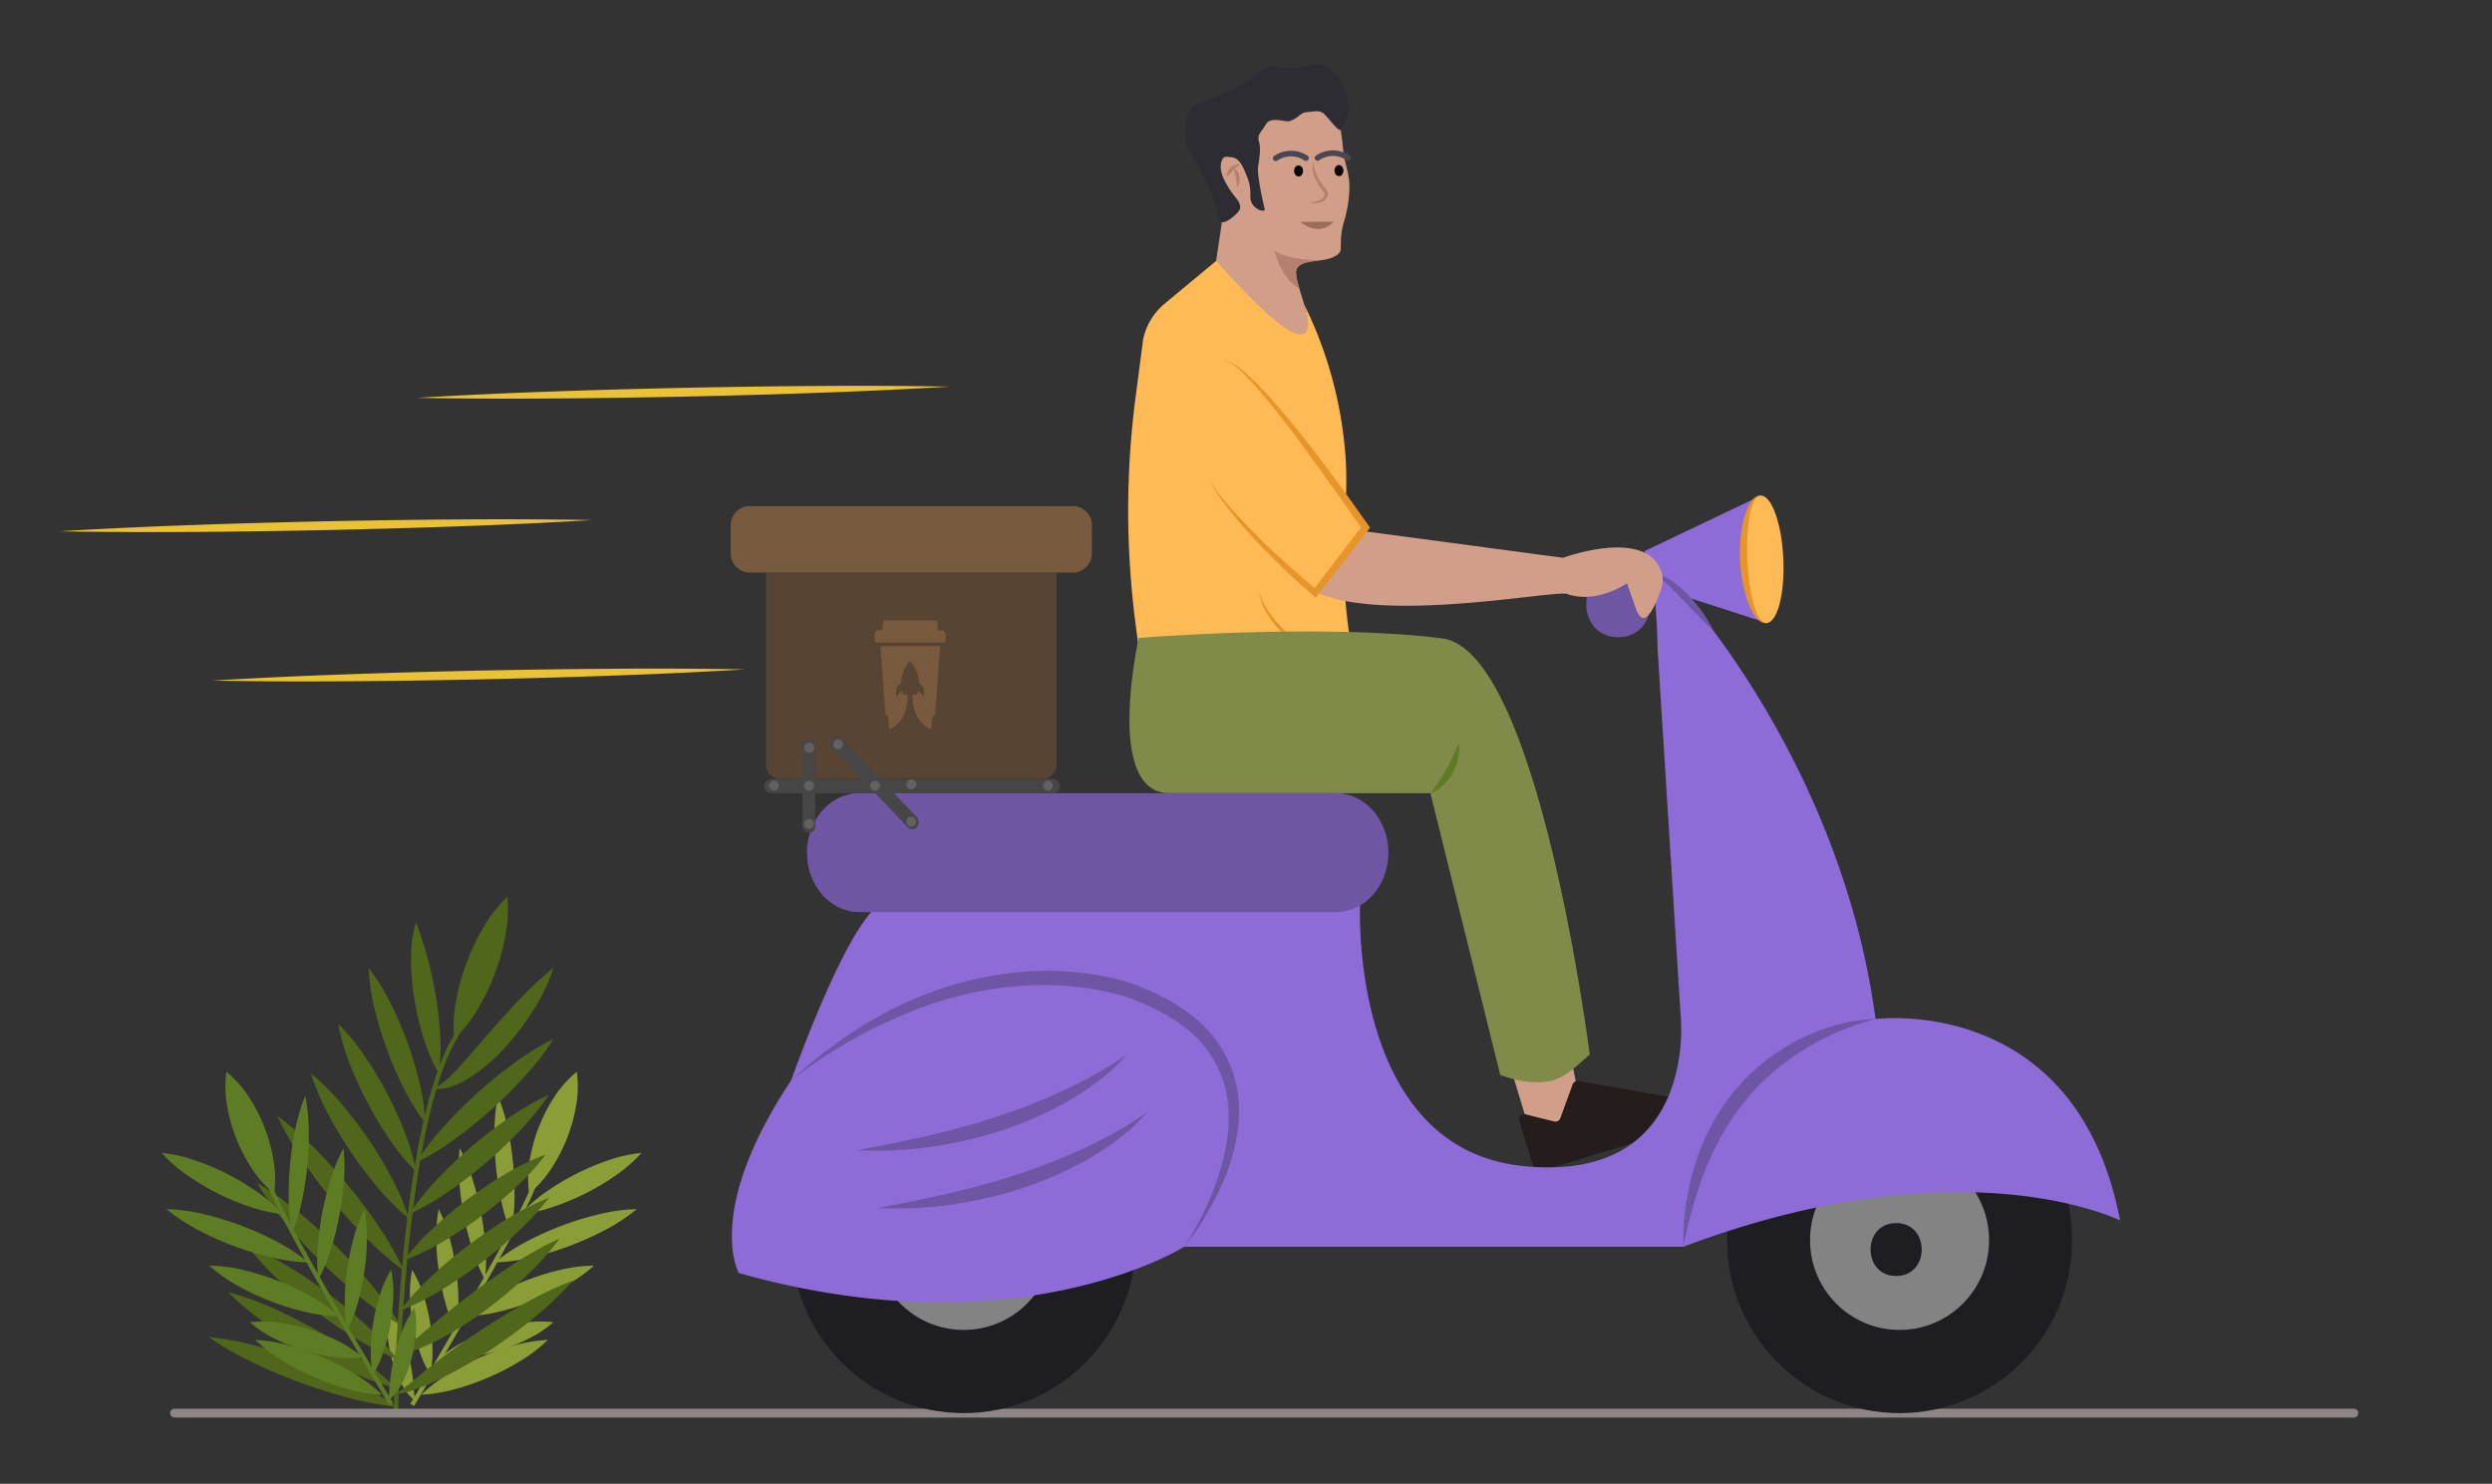 <svg width="492" height="293" fill="none" xmlns="http://www.w3.org/2000/svg"><rect width="100%" height="100%" fill="#333333" stroke="none"/><path d="M81.74 277.645l-.734-.441c.206-.342 20.657-34.426 23.84-42.918l.802.301c-3.212 8.565-23.065 41.654-23.908 43.058z" fill="#8B9D36"/><path d="M98.316 216.414a36.78 36.78 0 011.977 6.626 62.134 62.134 0 011.01 6.718 60.8 60.8 0 01.278 6.788 36.213 36.213 0 01-.698 6.88 36.345 36.345 0 01-1.98-6.626 60.837 60.837 0 01-1.007-6.718 61.953 61.953 0 01-.273-6.788c.014-2.31.246-4.614.693-6.88zM90.769 226.734a35.08 35.08 0 012.565 6.248 58.874 58.874 0 011.611 6.43c.422 2.171.719 4.365.89 6.57.195 2.248.17 4.51-.074 6.754a34.67 34.67 0 01-2.57-6.247 57.958 57.958 0 01-1.606-6.431 59.029 59.029 0 01-.885-6.57 35.11 35.11 0 01.069-6.754zM86.61 238.75c.928 1.854 1.66 3.8 2.184 5.807a49.424 49.424 0 011.221 5.944c.29 2.004.456 4.024.495 6.048.06 2.073-.1 4.147-.477 6.187a29.38 29.38 0 01-2.188-5.807 48.528 48.528 0 01-1.217-5.945 49.432 49.432 0 01-.49-6.048c-.059-2.073.1-4.147.472-6.186zM81.373 250.743a22.76 22.76 0 012.214 4.942c.54 1.67.96 3.377 1.257 5.107.304 1.729.482 3.477.533 5.232a22.515 22.515 0 01-.433 5.399 22.51 22.51 0 01-2.219-4.941 36.469 36.469 0 01-1.253-5.108c-.299-1.73-.475-3.478-.528-5.233-.072-1.81.072-3.622.43-5.398zM76.753 258.239a20.503 20.503 0 012.337 4.339c.59 1.466 1.08 2.97 1.47 4.501.385 1.52.681 3.062.887 4.616.096.784.184 1.563.243 2.357.03.809.116 1.616.258 2.413a4.727 4.727 0 01-.568-.359l-.462-.462a8.504 8.504 0 01-.806-1.009 16.217 16.217 0 01-1.24-2.159 24.052 24.052 0 01-1.629-4.553 26.966 26.966 0 01-.766-4.741 17.845 17.845 0 01.276-4.943zM102.804 239.735a29.523 29.523 0 015.206-4.515 48.2 48.2 0 015.754-3.431 47.411 47.411 0 016.169-2.612c2.173-.77 4.43-1.28 6.723-1.518a29.152 29.152 0 01-5.203 4.52 47.519 47.519 0 01-5.757 3.426 48.303 48.303 0 01-6.172 2.607 29.447 29.447 0 01-6.72 1.523zM97.69 249.288a36.267 36.267 0 016.421-4.204 60.39 60.39 0 016.848-3.068 59.497 59.497 0 017.171-2.207 35.863 35.863 0 017.602-1.059 35.966 35.966 0 01-6.418 4.209 59.431 59.431 0 01-6.85 3.062 60.527 60.527 0 01-7.173 2.201c-2.489.623-5.037.98-7.6 1.066zM91.67 259.906a30.965 30.965 0 015.789-4.059 50.874 50.874 0 016.23-2.928 50.03 50.03 0 016.563-2.071 30.587 30.587 0 017.009-.93 30.655 30.655 0 01-5.786 4.064 50.06 50.06 0 01-6.232 2.922 50.941 50.941 0 01-6.565 2.067 30.962 30.962 0 01-7.007.935zM86.914 268.078a23.223 23.223 0 015.083-3.348 36.951 36.951 0 015.446-2.19 36.394 36.394 0 015.722-1.314 22.978 22.978 0 016.087-.143 22.952 22.952 0 01-5.082 3.354 36.49 36.49 0 01-5.448 2.185 37.013 37.013 0 01-5.723 1.307c-2.013.317-4.06.367-6.085.149z" fill="#8B9D36"/><path d="M83.158 275.412a30.522 30.522 0 015.588-4.247 50.268 50.268 0 016.07-3.132 49.236 49.236 0 016.435-2.288 30.165 30.165 0 016.922-1.164 30.188 30.188 0 01-5.585 4.251 49.096 49.096 0 01-6.073 3.127 49.928 49.928 0 01-6.437 2.283 30.53 30.53 0 01-6.92 1.17zM104.465 235.669a21.505 21.505 0 01.167-6.863 32.28 32.28 0 011.749-6.244 31.854 31.854 0 012.946-5.775 21.296 21.296 0 014.545-5.149 21.272 21.272 0 01-.159 6.867 31.82 31.82 0 01-1.756 6.24 32.324 32.324 0 01-2.955 5.772 21.476 21.476 0 01-4.537 5.152z" fill="#8B9D36"/><path d="M78.598 279.044l-.856-.013c.038-2.339 1.053-57.471 12.08-74.933l.724.458c-10.9 17.259-11.939 73.918-11.948 74.488z" fill="#50661A"/><path d="M86.641 211.973c.34-2.557.425-5.143.257-7.717a69.406 69.406 0 00-.834-7.487 77.105 77.105 0 00-1.583-7.337c-.638-2.44-1.444-4.787-2.306-7.288a10.713 10.713 0 00-.552 1.919 17.136 17.136 0 00-.302 1.95 33.044 33.044 0 00-.173 3.87 49.69 49.69 0 00.696 7.586c.415 2.499 1.001 4.967 1.755 7.385a34.72 34.72 0 003.042 7.119zM100.196 177.061a27.73 27.73 0 00-4.828 6.203 43.615 43.615 0 00-3.235 6.798 42.875 42.875 0 00-2.03 7.25 27.43 27.43 0 00-.424 7.851 27.438 27.438 0 004.835-6.2 42.826 42.826 0 003.227-6.801 43.603 43.603 0 002.023-7.253c.516-2.582.661-5.225.432-7.848zM109.283 191.112a63.84 63.84 0 00-6.357 5.858c-1.964 2.037-3.84 4.119-5.674 6.213l-5.449 6.254c-.914 1.025-1.838 2.034-2.814 2.99a12.847 12.847 0 01-3.325 2.512 5.775 5.775 0 002.275-.057 10.725 10.725 0 002.193-.69 21.207 21.207 0 003.905-2.24 38.305 38.305 0 006.434-5.952 50.903 50.903 0 005.112-6.984 36.393 36.393 0 003.7-7.904zM109.283 205.163a52.657 52.657 0 00-7.902 4.861 89.617 89.617 0 00-7.09 5.763 88.058 88.058 0 00-6.475 6.446 52.074 52.074 0 00-5.655 7.356 51.936 51.936 0 007.906-4.856 87.837 87.837 0 007.086-5.767 89.797 89.797 0 006.471-6.45 52.638 52.638 0 005.659-7.353zM108.359 216.188a52.102 52.102 0 00-7.984 4.617 88.592 88.592 0 00-7.195 5.541 86.935 86.935 0 00-6.599 6.239 51.47 51.47 0 00-5.802 7.171 51.388 51.388 0 007.988-4.613 86.61 86.61 0 007.191-5.545 88.645 88.645 0 006.595-6.243 52.027 52.027 0 005.806-7.167zM107.743 227.972a48.382 48.382 0 00-7.997 3.88 81.885 81.885 0 00-7.271 4.853 80.432 80.432 0 00-6.721 5.589 47.745 47.745 0 00-5.988 6.571 47.884 47.884 0 008-3.875 80.551 80.551 0 007.268-4.858 81.924 81.924 0 006.717-5.594c2.195-2 4.2-4.198 5.992-6.566zM108.359 236.521a53.802 53.802 0 00-8.368 4.249 91.623 91.623 0 00-7.633 5.216 89.932 89.932 0 00-7.078 5.948 53.22 53.22 0 00-6.336 6.924 53.213 53.213 0 008.37-4.244 90.13 90.13 0 007.63-5.221 91.706 91.706 0 007.075-5.952 53.908 53.908 0 006.34-6.92zM110.515 244.532a70.18 70.18 0 00-8.746 4.854 134.51 134.51 0 00-8.083 5.619 167.39 167.39 0 00-7.69 6.084c-2.534 2.083-4.929 4.252-7.552 6.401a21.113 21.113 0 004.898-1.43 47.861 47.861 0 004.547-2.189 74.716 74.716 0 008.357-5.439 86.107 86.107 0 007.592-6.408 54.596 54.596 0 006.677-7.492zM113.134 252.85a72.135 72.135 0 00-9.498 4.514 133.12 133.12 0 00-8.852 5.414 148.307 148.307 0 00-8.42 6.023 198.534 198.534 0 00-4.066 3.224 36.083 36.083 0 01-4.128 3.161 7.953 7.953 0 002.669-.458c.86-.255 1.694-.565 2.52-.887a57.245 57.245 0 004.798-2.194 90.928 90.928 0 008.996-5.308 102.78 102.78 0 008.374-6.206 63.62 63.62 0 007.607-7.283zM83.987 221.76a42.573 42.573 0 00-1.228-8.238 71.58 71.58 0 00-2.367-7.821 70.427 70.427 0 00-3.231-7.505 42.134 42.134 0 00-4.381-7.084c.134 2.78.543 5.54 1.221 8.24.64 2.65 1.432 5.26 2.374 7.818a71.666 71.666 0 003.236 7.504 42.613 42.613 0 004.376 7.086zM82.16 231.379a43.504 43.504 0 00-2.364-8.084 73.204 73.204 0 00-3.438-7.518 72.133 72.133 0 00-4.25-7.089 43.04 43.04 0 00-5.336-6.518 43.048 43.048 0 002.359 8.086 72.12 72.12 0 003.443 7.515 73.24 73.24 0 004.256 7.087 43.58 43.58 0 005.33 6.521zM80.779 240.68a47.657 47.657 0 00-3.46-8.115 80.764 80.764 0 00-4.466-7.436 79.455 79.455 0 00-5.228-6.921 47.154 47.154 0 00-6.243-6.235 47.102 47.102 0 003.456 8.119 79.28 79.28 0 004.47 7.433 80.588 80.588 0 005.233 6.917 47.576 47.576 0 006.238 6.238zM79.766 250.943a61.493 61.493 0 00-4.954-8.71 102.6 102.6 0 00-5.894-7.942 105.076 105.076 0 00-6.605-7.36 60.477 60.477 0 00-7.554-6.584 60.493 60.493 0 004.95 8.714 101.275 101.275 0 005.898 7.938c2.086 2.548 4.289 5 6.61 7.356a61.34 61.34 0 007.55 6.588zM78.944 261.585a62.065 62.065 0 00-5.866-8.188 103.334 103.334 0 00-6.722-7.325 105.903 105.903 0 00-7.37-6.674 61.129 61.129 0 00-8.232-5.804 61.098 61.098 0 005.862 8.192 102.276 102.276 0 006.726 7.321 108.949 108.949 0 007.374 6.67 62.047 62.047 0 008.228 5.808zM78.445 268.408a54.037 54.037 0 00-6.374-6.921 92.255 92.255 0 00-7.106-5.953 90.416 90.416 0 00-7.66-5.22 53.438 53.438 0 00-8.4-4.242 53.498 53.498 0 006.371 6.926 90.51 90.51 0 007.11 5.948 91.949 91.949 0 007.663 5.215 54.07 54.07 0 008.395 4.247zM78.17 274.108a57.22 57.22 0 00-7.446-6.192 95.164 95.164 0 00-8.05-5.138 97.91 97.91 0 00-8.505-4.341 56.483 56.483 0 00-9.114-3.276 56.705 56.705 0 007.444 6.197 94.382 94.382 0 008.052 5.133 100.513 100.513 0 008.508 4.335 57.317 57.317 0 009.112 3.282zM78.383 277.805a61.834 61.834 0 00-8.712-5.019 105.606 105.606 0 00-9.134-3.88 105.893 105.893 0 00-9.453-3.019 60.972 60.972 0 00-9.88-1.869 60.925 60.925 0 008.71 5.024 101.831 101.831 0 009.136 3.875 105.908 105.908 0 009.456 3.013 61.863 61.863 0 009.877 1.875z" fill="#50661A"/><path d="M76.886 277.51c-.843-1.404-20.696-34.494-23.907-43.058l.801-.301c3.183 8.492 23.633 42.575 23.84 42.918l-.734.441z" fill="#5E7C24"/><path d="M60.267 216.414a36.747 36.747 0 00-1.977 6.626 61.937 61.937 0 00-1.01 6.718 60.728 60.728 0 00-.279 6.788 36.27 36.27 0 00.698 6.88 36.283 36.283 0 001.982-6.626c.46-2.219.795-4.462 1.005-6.718.215-2.256.307-4.522.274-6.788a36.735 36.735 0 00-.693-6.88zM67.814 226.734a35.073 35.073 0 00-2.565 6.248 58.851 58.851 0 00-1.611 6.43 58.03 58.03 0 00-.89 6.57 34.69 34.69 0 00.074 6.754 34.67 34.67 0 002.57-6.247 57.958 57.958 0 001.606-6.431c.418-2.172.714-4.366.885-6.57.194-2.249.171-4.51-.069-6.754zM71.973 238.75a29.74 29.74 0 00-2.184 5.807 49.385 49.385 0 00-1.221 5.944 48.64 48.64 0 00-.495 6.048c-.06 2.073.1 4.147.477 6.187a29.38 29.38 0 002.188-5.807c.53-1.954.936-3.94 1.217-5.945.287-2.004.45-4.024.49-6.048.059-2.073-.1-4.147-.472-6.186zM77.21 250.743a22.76 22.76 0 00-2.214 4.942c-.54 1.67-.96 3.377-1.257 5.107a36.439 36.439 0 00-.533 5.232 22.52 22.52 0 00.433 5.399 22.51 22.51 0 002.219-4.941c.54-1.67.958-3.377 1.252-5.108.3-1.73.476-3.478.529-5.233a22.783 22.783 0 00-.43-5.398zM81.83 258.239a20.508 20.508 0 00-2.337 4.339 35.398 35.398 0 00-1.47 4.501 40.413 40.413 0 00-.887 4.616 48.71 48.71 0 00-.242 2.357c-.03.809-.117 1.616-.259 2.413.198-.106.388-.226.569-.359l.46-.462c.295-.315.564-.653.808-1.009.468-.687.883-1.409 1.24-2.159a24.06 24.06 0 001.628-4.553c.396-1.555.652-3.141.766-4.741a17.845 17.845 0 00-.276-4.943zM55.779 239.735a29.527 29.527 0 00-5.206-4.515 48.194 48.194 0 00-5.755-3.431 47.4 47.4 0 00-6.17-2.612 29.132 29.132 0 00-6.722-1.518 29.166 29.166 0 005.203 4.52 47.482 47.482 0 005.757 3.426 48.249 48.249 0 006.172 2.607 29.447 29.447 0 006.72 1.523zM60.893 249.288a36.237 36.237 0 00-6.421-4.204 60.567 60.567 0 00-6.848-3.068 59.437 59.437 0 00-7.171-2.207 35.853 35.853 0 00-7.602-1.059 35.941 35.941 0 006.419 4.209 59.349 59.349 0 006.85 3.062 60.458 60.458 0 007.173 2.201c2.488.623 5.036.98 7.6 1.066zM66.912 259.906a30.965 30.965 0 00-5.788-4.059 50.923 50.923 0 00-6.23-2.928 50.07 50.07 0 00-6.563-2.071 30.58 30.58 0 00-7.009-.93 30.657 30.657 0 005.786 4.064 50.036 50.036 0 006.232 2.922 50.946 50.946 0 006.566 2.067 30.96 30.96 0 007.006.935zM71.67 268.078a23.22 23.22 0 00-5.084-3.348 36.954 36.954 0 00-5.447-2.19 36.407 36.407 0 00-5.72-1.314 22.98 22.98 0 00-6.088-.143 22.935 22.935 0 005.082 3.354 36.436 36.436 0 005.448 2.185 37.013 37.013 0 005.723 1.307c2.013.317 4.059.367 6.085.149z" fill="#5E7C24"/><path d="M75.425 275.412a30.522 30.522 0 00-5.588-4.247 50.276 50.276 0 00-6.07-3.132 49.22 49.22 0 00-6.435-2.288 30.15 30.15 0 00-6.922-1.164 30.2 30.2 0 005.585 4.251 49.125 49.125 0 006.073 3.127 49.928 49.928 0 006.437 2.283 30.53 30.53 0 006.92 1.17zM54.117 235.669a21.493 21.493 0 00-.166-6.863 32.328 32.328 0 00-1.749-6.244 31.838 31.838 0 00-2.947-5.775 21.283 21.283 0 00-4.544-5.149 21.275 21.275 0 00.158 6.867 31.84 31.84 0 001.757 6.24 32.343 32.343 0 002.954 5.772 21.5 21.5 0 004.537 5.152z" fill="#5E7C24"/><path d="M187.471 76.344c-8.758.522-17.518.932-26.28 1.232-8.762.324-17.526.546-26.291.748-8.765.17-17.53.317-26.298.364-8.767.07-17.537.029-26.309-.126 8.758-.523 17.518-.935 26.28-1.234 8.762-.323 17.526-.545 26.291-.745 8.765-.168 17.531-.316 26.298-.361 8.768-.07 17.537-.03 26.309.123zM116.936 102.694c-8.758.521-17.518.932-26.28 1.232-8.763.323-17.527.545-26.291.747-8.765.17-17.531.318-26.299.364a1025.6 1025.6 0 01-26.309-.125 1030.17 1030.17 0 0126.28-1.235c8.763-.323 17.526-.545 26.291-.745 8.765-.167 17.53-.315 26.299-.361 8.767-.07 17.537-.029 26.309.123zM147.083 132.183c-8.758.521-17.518.932-26.28 1.231-8.762.324-17.526.546-26.29.748-8.766.17-17.532.317-26.3.364-8.767.071-17.536.029-26.308-.126a1030.18 1030.18 0 0126.28-1.234c8.762-.323 17.526-.545 26.29-.745 8.766-.168 17.531-.316 26.299-.361 8.767-.07 17.537-.03 26.309.123z" fill="#EBC136"/><path d="M464.732 279.909H34.46a.87.87 0 01-.871-.872.872.872 0 01.871-.871h430.272a.874.874 0 01.871.871.872.872 0 01-.871.872z" fill="#8C8686"/><path d="M319.484 125.829c8.409 0 8.423-13.071 0-13.071-8.409 0-8.423 13.071 0 13.071z" fill="#6F56A5"/><path d="M248.193 16.138a16.902 16.902 0 017.901.609c1.194.412 5.563 1.92 7.721 6.026.82 1.56 1.018 3.442 1.416 7.207.247 2.352 1.168 4.03 1.191 6.901a24.258 24.258 0 01-1.074 6.86c-1.026 3.48-.329 5.446-.85 6.1-2.099 2.632-8.557.636-8.625 4.049-.041 2.107 3.591 11.171 3.54 13.64-.12 5.752-9.774-.184-15.593-8.714-.264-.387-4.211-2.653-3.832-6.382.203-1.993 1.813-11.347 1.64-12.55-.624-4.351-2.823-4.864-4.598-10.114a8.19 8.19 0 011.286-7.908 16.725 16.725 0 019.877-5.724z" fill="#D19E8A"/><path d="M264.365 34.781c.488-.004.88-.5.874-1.107-.005-.608-.405-1.097-.893-1.093-.489.005-.88.5-.875 1.108.005.607.405 1.096.894 1.092zM256.392 34.85c.489-.004.88-.5.875-1.107-.005-.608-.405-1.097-.893-1.093-.489.005-.881.5-.875 1.108.005.607.405 1.096.893 1.092z" fill="#0A0709"/><path d="M260.134 31.75a.557.557 0 00.303-.094 4.723 4.723 0 015.337-.067.558.558 0 00.664-.897 5.923 5.923 0 00-6.618.033.562.562 0 00-.225.63.558.558 0 00.539.394zM251.87 31.82a.551.551 0 00.302-.093 4.775 4.775 0 015.338-.069.562.562 0 00.619.03.546.546 0 00.254-.342.55.55 0 00-.062-.422.574.574 0 00-.146-.162 5.929 5.929 0 00-6.619.034.562.562 0 00-.225.629.557.557 0 00.539.395z" fill="#494752"/><path d="M259.376 31.983a4.17 4.17 0 00.126 2.83 9.106 9.106 0 001.372 2.514l.466.522a.584.584 0 01.189.405 1.431 1.431 0 01-.505.968 3.548 3.548 0 01-2.482.693 3.108 3.108 0 002.835-.271 1.909 1.909 0 00.82-1.389 1.24 1.24 0 00-.33-.85l-.45-.527a12.882 12.882 0 01-1.416-2.29 5.34 5.34 0 01-.625-2.605zM244.889 32.479a1.566 1.566 0 00-1.046.062c-.331.13-.63.328-.881.58a3.012 3.012 0 00-.587.852 2.576 2.576 0 00-.237.999c.246-.218.479-.451.697-.697.221-.22.409-.456.626-.656.205-.211.422-.412.649-.6.243-.203.504-.383.779-.54z" fill="#B5806D"/><path d="M244.21 37.071a2.659 2.659 0 00.49-2.134 2.858 2.858 0 00-.403-1.053 2.338 2.338 0 00-.789-.786c.203.643.37 1.297.498 1.96.108.666.176 1.338.204 2.013z" fill="#B5806D"/><path d="M249.654 41.124s-1.519-6.313-1.266-8.126c.352-2.526.529-3.789.218-4.813-.498-1.64.301-1.86 1.316-3.636.953-1.666 3.959-.35 4.704-.632 2.091-.794 2.006-1.676 3.424-1.777 1.453-.102 2.518-.496 3.465.435.967.95 2.747 3.481 3.177 3.035a8.282 8.282 0 001.586-4.192 9.197 9.197 0 00-1.066-4.286c-.351-.763-1.658-3.604-4.334-4.342-1.541-.426-1.83.317-5.154.543-3.448.233-3.562-.537-5.364-.008-1.995.585-1.911 1.545-5.312 3.441a35.321 35.321 0 01-3.476 1.639c-4.275 1.854-4.838 1.568-5.817 2.53-2.11 2.074-1.732 5.606-1.641 6.46.257 2.402 1.202 3.117 3.277 6.952 3.285 6.073 2.658 8.642 3.851 9.487.585.415 3.633-1.792 3.61-2.866-.031-1.409-1.049-1.844-2.262-3.87-.846-1.416-2.063-3.448-1.388-5.306.408-1.123.876-.82 2.037-.723 1.575.133 2.368 2.319 3.012 3.923a8.598 8.598 0 01.607 3.657c-.143 2.786 3.348 3.579 2.796 2.475z" fill="#2E2C33"/><path d="M256.74 43.817s3.511 3.22 6.597-.056l-6.597.056z" fill="#9D6D5C"/><path d="M257.523 60.184s6.169 17.84-17.42-8.662l-10.249 8.512A12.496 12.496 0 00225.691 67l-1.507 11.58a172.513 172.513 0 00-.039 44.208l1.523 11.874 44.071 6.052a111.863 111.863 0 01-4.361-26.074c-.496-10.573.813-15.071.313-23.84a81.28 81.28 0 00-8.168-30.616z" fill="#FFBA55"/><path d="M263.951 131.375c-.798-.457-1.611-.872-2.413-1.308l-2.353-1.384a39.554 39.554 0 01-4.383-3.199 24.323 24.323 0 01-3.743-3.887 16.655 16.655 0 01-1.446-2.284 10.303 10.303 0 01-1.009-2.524 11.672 11.672 0 002.012 5.121 19.667 19.667 0 003.729 4.11 27.966 27.966 0 004.567 3.128l2.473 1.227c.858.334 1.705.688 2.566 1z" fill="#E6952A"/><path d="M251.632 49.481c2.905 2.005 8.471 1.87 8.471 1.87l.018.13c-2.162.282-4.21.494-4.248 2.408.102 1.071.33 2.126.678 3.144-3.801-2.142-4.919-7.552-4.919-7.552z" fill="#B5806D"/><path d="M309.239 204.076l2.359 11.95 23.126 3.725-30.924 9.392-6.509-21.439 11.948-3.628z" fill="#D19E8A"/><path d="M338.149 219.863l-.022-.071a3.057 3.057 0 00-2.404-2.126l-24.102-4.188a1.017 1.017 0 00-1.133.656l-2.434 6.679a1.023 1.023 0 01-1.207.64l-5.669-1.421a1.021 1.021 0 00-1.224 1.286l2.82 9.288a1.018 1.018 0 001.272.68l33.423-10.15a1.019 1.019 0 00.68-1.273z" fill="#251D1B"/><path d="M224.826 125.969s-7.042 31.218 6.416 30.658h51.165l13.784 55.637s5.299 2.162 9.9 1.199c3.16-.662 5.883-3.677 7.776-5.219 0 0-10.07-79.764-29.119-82.186-23.762-3.021-59.922-.089-59.922-.089z" fill="#808B49"/><path d="M282.407 156.627a34.073 34.073 0 003.151-4.714c.428-.817.867-1.634 1.251-2.496.406-.856.754-1.742 1.221-2.651a8.538 8.538 0 01-.145 3.006 10.17 10.17 0 01-1.056 2.843 9.828 9.828 0 01-1.858 2.409 6.66 6.66 0 01-2.564 1.603z" fill="#5E7C24"/><path d="M241.478 71.408s1.996-4.758 28.119 32.765l-9.926 12.884s-14.411-11.861-20.939-22.1" fill="#FFBA55"/><path d="M324.662 108.837l23.04-10.99 1.182 25.183-22.154-7.171-2.068-7.022z" fill="#8E6CD8"/><path d="M190.258 279.037c18.808 0 34.055-15.29 34.055-34.151 0-18.862-15.247-34.152-34.055-34.152s-34.055 15.29-34.055 34.152c0 18.861 15.247 34.151 34.055 34.151z" fill="#1E1D22"/><path d="M190.258 262.61c9.761 0 17.674-7.936 17.674-17.724 0-9.789-7.913-17.724-17.674-17.724s-17.675 7.935-17.675 17.724c0 9.788 7.914 17.724 17.675 17.724z" fill="#848384"/><path d="M189.586 249.326c3.333 0 3.338-5.18 0-5.18-3.333 0-3.339 5.18 0 5.18z" fill="#fff"/><path d="M375.034 279.037c18.808 0 34.055-15.29 34.055-34.151 0-18.862-15.247-34.152-34.055-34.152s-34.055 15.29-34.055 34.152c0 18.861 15.247 34.151 34.055 34.151z" fill="#1E1D22"/><path d="M375.034 262.61c9.761 0 17.674-7.936 17.674-17.724 0-9.789-7.913-17.724-17.674-17.724-9.762 0-17.675 7.935-17.675 17.724 0 9.788 7.913 17.724 17.675 17.724z" fill="#848384"/><path d="M374.361 251.964c6.728 0 6.739-10.456 0-10.456-6.727 0-6.738 10.456 0 10.456z" fill="#1E1D22"/><path d="M418.573 240.995s-31.038-15.563-86.216 5.188h-98.56s-32.762 20.75-87.94 5.187c0 0-6.897-12.104 10.346-38.042 0 0 10.346-29.396 17.243-34.583l95.079.049s-2.219 48.006 32.268 51.465c34.486 3.458 31.038-29.396 31.038-29.396l-4.565-72.712a135.35 135.35 0 00-.942-13.794c-.627-5.34-2.439-4.597-.283-3.516 3.448 1.729 37.354 38.507 44.251 90.383 0 0 39.659-5.188 48.281 39.771z" fill="#8E6CD8"/><path d="M370.292 201.224a51.485 51.485 0 00-14.401 6.206 47.491 47.491 0 00-6.192 4.629 40.517 40.517 0 00-5.312 5.565 43.825 43.825 0 00-4.334 6.373c-.347.544-.63 1.125-.93 1.697-.289.578-.62 1.136-.875 1.731-.516 1.188-1.095 2.352-1.55 3.573a89.767 89.767 0 00-4.341 15.185 50.112 50.112 0 012.203-15.939 42.997 42.997 0 017.567-14.443 40.084 40.084 0 0120.204-13.338 31.48 31.48 0 017.961-1.239zM233.797 246.183a60.072 60.072 0 007.104-15.113c1.61-5.268 2.296-10.894 1.043-16.106a21.9 21.9 0 00-8.967-12.756c-.273-.194-.528-.412-.815-.589l-.861-.53c-.579-.348-1.131-.734-1.729-1.052-1.223-.597-2.378-1.293-3.673-1.784l-1.899-.799a19.42 19.42 0 00-1.874-.669 43.87 43.87 0 00-3.943-1.012 59.31 59.31 0 00-16.36-1.107 69.388 69.388 0 00-8.189 1.034c-2.71.511-5.382 1.216-8.037 1.989a97.104 97.104 0 00-29.394 15.639l3.144-2.82 3.291-2.656 3.407-2.518c1.175-.784 2.337-1.594 3.529-2.36a78.938 78.938 0 0115.312-7.438 68.684 68.684 0 0116.735-3.613 60.685 60.685 0 0117.168 1.011 46 46 0 014.206 1.116c.686.221 1.412.468 2.086.763l1.977.852c1.332.519 2.595 1.279 3.887 1.93.638.347 1.24.769 1.861 1.15.629.375 1.23.795 1.799 1.255a23.848 23.848 0 019.544 14.478c.558 2.874.636 5.821.23 8.721a38.53 38.53 0 01-2.138 8.326 54.942 54.942 0 01-3.672 7.678 50.421 50.421 0 01-4.772 6.98zM169.671 180.113h94.092c5.714 0 10.346-5.258 10.346-11.743s-4.632-11.743-10.346-11.743h-94.092c-5.714 0-10.346 5.258-10.346 11.743s4.632 11.743 10.346 11.743z" fill="#6F56A5"/><path d="M222.417 208.244a33.335 33.335 0 01-5.257 4.977 52.935 52.935 0 01-6.031 4.052c-1.028.651-2.118 1.179-3.194 1.74-1.069.578-2.181 1.056-3.284 1.563-.55.256-1.108.493-1.665.734l-1.699.646c-1.139.413-2.26.883-3.414 1.249a83.256 83.256 0 01-14.121 3.259c-2.38.394-4.802.492-7.194.706a107.83 107.83 0 01-7.216-.008c2.353-.558 4.706-.94 7.04-1.408l3.485-.755c1.159-.251 2.327-.445 3.469-.763 1.148-.294 2.295-.576 3.447-.833 1.157-.236 2.277-.623 3.415-.928 1.128-.338 2.288-.568 3.401-.953l3.362-1.074c1.129-.334 2.221-.77 3.334-1.149l1.66-.594c.544-.223 1.085-.45 1.635-.659 2.209-.813 4.34-1.806 6.487-2.772 1.06-.51 2.133-1.004 3.172-1.559l1.578-.807 1.545-.867a61.146 61.146 0 006.045-3.797zM226.45 219.65a33.292 33.292 0 01-5.257 4.977 52.935 52.935 0 01-6.031 4.052c-1.027.651-2.117 1.179-3.194 1.74-1.069.578-2.181 1.056-3.284 1.563-.55.256-1.108.493-1.665.734l-1.699.646c-1.138.413-2.26.883-3.414 1.249a83.234 83.234 0 01-14.121 3.259c-2.38.394-4.802.492-7.193.706a107.86 107.86 0 01-7.217-.008c2.353-.558 4.706-.94 7.04-1.408l3.485-.755c1.16-.251 2.327-.445 3.47-.763 1.147-.294 2.294-.576 3.446-.833 1.157-.236 2.277-.623 3.415-.928 1.128-.338 2.288-.568 3.401-.953l3.362-1.074c1.129-.334 2.221-.77 3.334-1.149l1.661-.594c.543-.223 1.084-.45 1.634-.659 2.209-.813 4.34-1.806 6.487-2.772 1.06-.51 2.133-1.004 3.172-1.559l1.578-.807 1.545-.867a61.03 61.03 0 006.045-3.797z" fill="#6F56A5"/><path d="M348.763 123.035c2.16-.101 3.646-5.821 3.319-12.775-.326-6.955-2.341-12.51-4.501-12.409-2.159.102-3.645 5.822-3.319 12.776.327 6.954 2.342 12.51 4.501 12.408z" fill="#FFBA55"/><path d="M347.581 97.852a1.917 1.917 0 00-1.224 1.062 6.862 6.862 0 00-.614 1.55 20.62 20.62 0 00-.606 3.325 49.344 49.344 0 00.639 13.563c.215 1.108.521 2.196.914 3.253.191.525.444 1.024.756 1.486a1.921 1.921 0 001.317.944 1.966 1.966 0 01-1.62-.678 6.678 6.678 0 01-1.093-1.438 15.795 15.795 0 01-1.373-3.289 30.69 30.69 0 01-.656-14.014 15.836 15.836 0 011.059-3.403 6.638 6.638 0 01.953-1.533 1.962 1.962 0 011.548-.828z" fill="#E6952A"/><path d="M338.255 124.5c-1.076-.945-2.065-1.937-3.036-2.938l-2.88-3.001a64.87 64.87 0 00-2.901-2.915 16.513 16.513 0 00-1.559-1.297 4.08 4.08 0 00-1.838-.83 3.361 3.361 0 012.17.199 9.83 9.83 0 011.927 1.037 20.478 20.478 0 013.25 2.802 30.373 30.373 0 012.698 3.282 22.298 22.298 0 012.169 3.661z" fill="#6F56A5"/><path d="M205.809 153.798h-51.776a2.82 2.82 0 01-2.817-2.817v-37.926h57.409v37.926a2.816 2.816 0 01-2.816 2.817z" fill="#584432"/><path d="M186.504 124.79c-.185-.284-.456-.292-.765-.301a3.9 3.9 0 01-.106-.004 1.319 1.319 0 00-.089 0c-.125.002-.272.004-.345-.101-.086-.122-.078-.357-.071-.551.002-.062.004-.119.003-.167-.012-.452-.037-.931-.212-1.091-.131-.12-.525-.104-.887-.088a8.138 8.138 0 01-.334.009h-7.723c-.156 0-.319-.012-.479-.025-.312-.024-.613-.047-.827.025-.311.106-.332.663-.351 1.188l-.002.028c-.016.433-.124.767-.48.733-.414-.038-.826-.05-1.013.324-.221.443-.175.906-.094 1.737.012.118.025.244.037.379h13.857l.025-.291c.065-.747.121-1.398-.144-1.804z" fill="#785A3F"/><path fill-rule="evenodd" clip-rule="evenodd" d="M173.845 127.709c.217 2.925.431 5.855.645 8.784v.002l.349 4.771h.442c.03.249.065.556.101.88.074.658.155 1.384.224 1.831h.049c.45-.165 3.564-1.494 3.565-6.787a.338.338 0 01.001-.045h-.769a.17.17 0 01-.162-.125 3.8 3.8 0 01-.181-.569 2.451 2.451 0 00-1.027 1.114 2.193 2.193 0 01-.075-1.514c.155-.497.482-.925.925-1.209a6.26 6.26 0 011.627-4.184l.016-.014a.168.168 0 01.109-.042.172.172 0 01.124.056 6.13 6.13 0 011.613 4.209c.45.276.784.703.94 1.204.156.5.122 1.039-.094 1.517a2.436 2.436 0 00-1.027-1.114 2.324 2.324 0 01-.152.548c-.025.075-.076.123-.127.123h-.82l.003.027v.007a.088.088 0 010 .023c.011 5.444 3.322 6.68 3.601 6.775h.095c.025-.429.104-1.021.181-1.598.054-.397.106-.788.139-1.113h.447c.143-2.003.29-4 .438-5.997v-.002c.188-2.555.376-5.109.556-7.676h-11.727c-.034.007-.032.062-.029.118zm5.839 2.893h-.001.002-.001z" fill="#785A3F"/><path d="M215.576 103.911v5.157a3.813 3.813 0 01-3.599 3.989h-64.115a3.807 3.807 0 01-3.593-3.989v-5.157a3.804 3.804 0 013.593-3.981h64.115a3.81 3.81 0 013.599 3.981z" fill="#785A3F"/><path d="M207.991 153.823h-34.148l-7.702-8.099a1.18 1.18 0 00-1.794.052 1.518 1.518 0 00.047 1.99l5.759 6.057h-9.187v-6.392a1.274 1.274 0 00-.752-1.297 1.268 1.268 0 00-1.037 0 1.28 1.28 0 00-.751 1.297v6.392h-6.272a1.415 1.415 0 000 2.814h6.272v6.392a1.274 1.274 0 00.322.986 1.29 1.29 0 001.466.311 1.276 1.276 0 00.752-1.297v-6.392h11.863l6.397 6.727a1.191 1.191 0 00.909.385 1.185 1.185 0 00.886-.437 1.517 1.517 0 00-.047-1.99l-4.455-4.685h31.472a1.417 1.417 0 001.27-1.407 1.414 1.414 0 00-1.27-1.407z" fill="#464646"/><path d="M269.303 104.903l39.307 5.241s16.054-5.958 19.324 2.491a5.363 5.363 0 01.035 3.624c-.98 2.939-3.298 8.743-4.996 3.9l-1.746-4.979s-6.025 4.173-11.847 2.104c-2.103-.748-30.253 4.736-45.429 1.034l-4.28-1.261 9.632-12.154z" fill="#D19E8A"/><path d="M241.478 71.408c.125-.214.406-.215.625-.193a3.7 3.7 0 01.667.192c.416.2.816.433 1.194.697.386.251.754.529 1.102.83.349.3.725.573 1.051.894 1.362 1.234 2.651 2.544 3.902 3.886 2.497 2.69 4.797 5.545 7.104 8.391a259.29 259.29 0 016.667 8.732c2.201 2.928 4.264 5.95 6.399 8.924l.307.428-.328.425-4.974 6.432-5.003 6.411-.424.543-.513-.437a124.74 124.74 0 01-5.69-5.143 155.417 155.417 0 01-5.404-5.429c-1.753-1.857-3.452-3.767-5.037-5.771a56.308 56.308 0 01-4.391-6.263 70.844 70.844 0 004.772 5.941c1.699 1.886 3.477 3.698 5.268 5.494a155.067 155.067 0 005.556 5.201c1.899 1.678 3.81 3.359 5.76 4.957l-.937.106 4.923-6.472 4.951-6.451-.02.852c-2.103-2.985-4.175-5.993-6.31-8.954-2.104-2.984-4.273-5.919-6.432-8.862-2.19-2.916-4.399-5.825-6.759-8.6-1.164-1.402-2.366-2.773-3.643-4.07-.306-.339-.658-.625-.986-.94-.326-.316-.671-.611-1.034-.884a8.332 8.332 0 00-1.117-.772 3.654 3.654 0 00-.629-.235c-.209-.037-.477-.062-.617.14z" fill="#E6952A"/><path d="M159.747 156.155a1 1 0 00.968-1.002 1.002 1.002 0 00-.968-1.003 1.005 1.005 0 00-.687 1.7c.181.187.427.296.687.305zM159.747 163.689a1 1 0 00.968-1.002 1.002 1.002 0 00-.968-1.003 1.005 1.005 0 00-.687 1.7c.181.187.427.296.687.305zM165.46 147.956a1 1 0 00.968-1.002 1.004 1.004 0 00-.968-1.003 1.005 1.005 0 00-.687 1.699 1 1 0 00.687.306zM159.747 148.642a1.002 1.002 0 000-2.005 1.005 1.005 0 00-.687 1.699c.181.187.427.297.687.306zM172.774 156.155a1.004 1.004 0 000-2.005 1.005 1.005 0 00-.687 1.7c.181.187.427.296.687.305zM179.921 155.889a1.005 1.005 0 00.687-1.699 1.005 1.005 0 00-.687-.306 1.005 1.005 0 00-.687 1.699c.181.187.427.297.687.306zM179.921 163.225a1.004 1.004 0 000-2.005 1.005 1.005 0 00-.687 1.7c.181.187.427.296.687.305zM152.814 156.155a1.004 1.004 0 000-2.005 1.005 1.005 0 00-.687 1.7c.181.187.427.296.687.305zM206.904 156.155a1.004 1.004 0 000-2.005 1.005 1.005 0 00-.687 1.7c.181.187.427.296.687.305z" fill="#616161"/></svg>